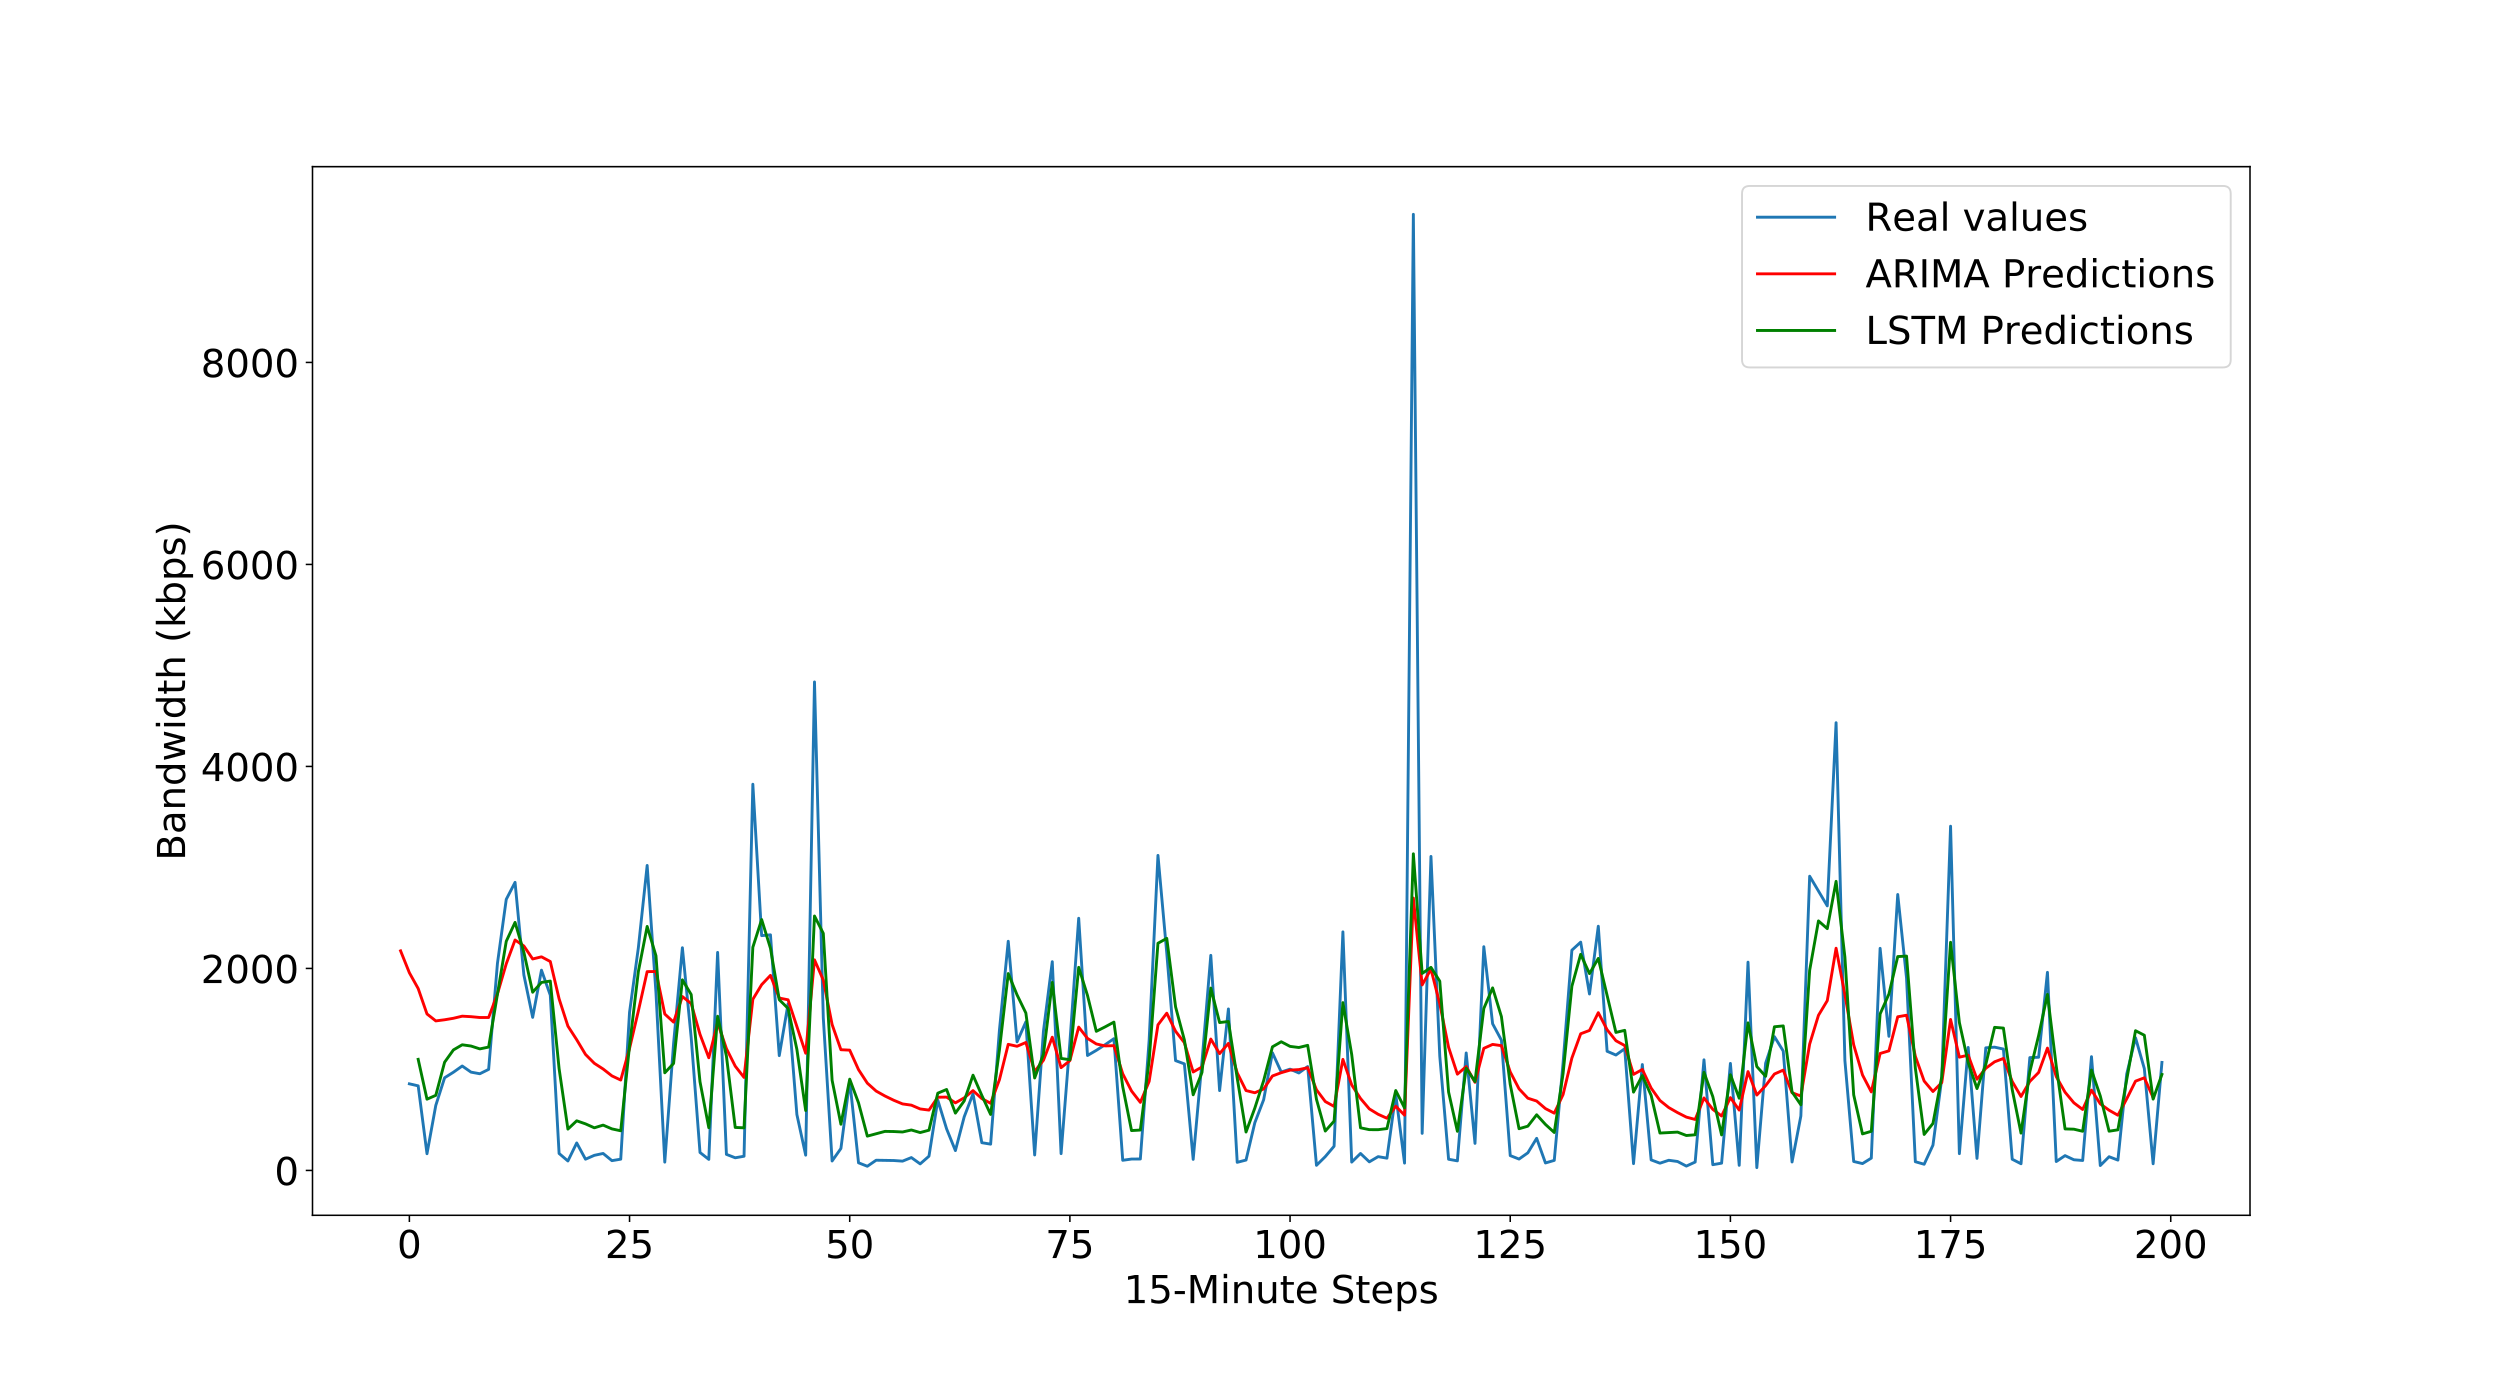 <?xml version="1.0" encoding="utf-8" standalone="no"?>
<!DOCTYPE svg PUBLIC "-//W3C//DTD SVG 1.1//EN"
  "http://www.w3.org/Graphics/SVG/1.1/DTD/svg11.dtd">
<!-- Created with matplotlib (http://matplotlib.org/) -->
<svg height="720pt" version="1.1" viewBox="0 0 1296 720" width="1296pt" xmlns="http://www.w3.org/2000/svg" xmlns:xlink="http://www.w3.org/1999/xlink">
 <defs>
  <style type="text/css">
*{stroke-linecap:butt;stroke-linejoin:round;}
  </style>
 </defs>
 <g id="figure_1">
  <g id="patch_1">
   <path d="M 0 720 
L 1296 720 
L 1296 0 
L 0 0 
z
" style="fill:#ffffff;"/>
  </g>
  <g id="axes_1">
   <g id="patch_2">
    <path d="M 162 630 
L 1166.4 630 
L 1166.4 86.4 
L 162 86.4 
z
" style="fill:#ffffff;"/>
   </g>
   <g id="matplotlib.axis_1">
    <g id="xtick_1">
     <g id="line2d_1">
      <defs>
       <path d="M 0 0 
L 0 3.5 
" id="m91e4d0dc61" style="stroke:#000000;stroke-width:0.8;"/>
      </defs>
      <g>
       <use style="stroke:#000000;stroke-width:0.8;" x="212.22" xlink:href="#m91e4d0dc61" y="630"/>
      </g>
     </g>
     <g id="text_1">
      <!-- 0 -->
      <defs>
       <path d="M 31.781 66.406 
Q 24.172 66.406 20.328 58.906 
Q 16.5 51.422 16.5 36.375 
Q 16.5 21.391 20.328 13.891 
Q 24.172 6.391 31.781 6.391 
Q 39.453 6.391 43.281 13.891 
Q 47.125 21.391 47.125 36.375 
Q 47.125 51.422 43.281 58.906 
Q 39.453 66.406 31.781 66.406 
z
M 31.781 74.219 
Q 44.047 74.219 50.516 64.516 
Q 56.984 54.828 56.984 36.375 
Q 56.984 17.969 50.516 8.266 
Q 44.047 -1.422 31.781 -1.422 
Q 19.531 -1.422 13.062 8.266 
Q 6.594 17.969 6.594 36.375 
Q 6.594 54.828 13.062 64.516 
Q 19.531 74.219 31.781 74.219 
z
" id="DejaVuSans-30"/>
      </defs>
      <g transform="translate(205.857 652.197)scale(0.2 -0.2)">
       <use xlink:href="#DejaVuSans-30"/>
      </g>
     </g>
    </g>
    <g id="xtick_2">
     <g id="line2d_2">
      <g>
       <use style="stroke:#000000;stroke-width:0.8;" x="326.356" xlink:href="#m91e4d0dc61" y="630"/>
      </g>
     </g>
     <g id="text_2">
      <!-- 25 -->
      <defs>
       <path d="M 19.188 8.297 
L 53.609 8.297 
L 53.609 0 
L 7.328 0 
L 7.328 8.297 
Q 12.938 14.109 22.625 23.891 
Q 32.328 33.688 34.812 36.531 
Q 39.547 41.844 41.422 45.531 
Q 43.312 49.219 43.312 52.781 
Q 43.312 58.594 39.234 62.25 
Q 35.156 65.922 28.609 65.922 
Q 23.969 65.922 18.812 64.312 
Q 13.672 62.703 7.812 59.422 
L 7.812 69.391 
Q 13.766 71.781 18.938 73 
Q 24.125 74.219 28.422 74.219 
Q 39.75 74.219 46.484 68.547 
Q 53.219 62.891 53.219 53.422 
Q 53.219 48.922 51.531 44.891 
Q 49.859 40.875 45.406 35.406 
Q 44.188 33.984 37.641 27.219 
Q 31.109 20.453 19.188 8.297 
z
" id="DejaVuSans-32"/>
       <path d="M 10.797 72.906 
L 49.516 72.906 
L 49.516 64.594 
L 19.828 64.594 
L 19.828 46.734 
Q 21.969 47.469 24.109 47.828 
Q 26.266 48.188 28.422 48.188 
Q 40.625 48.188 47.75 41.5 
Q 54.891 34.812 54.891 23.391 
Q 54.891 11.625 47.562 5.094 
Q 40.234 -1.422 26.906 -1.422 
Q 22.312 -1.422 17.547 -0.641 
Q 12.797 0.141 7.719 1.703 
L 7.719 11.625 
Q 12.109 9.234 16.797 8.062 
Q 21.484 6.891 26.703 6.891 
Q 35.156 6.891 40.078 11.328 
Q 45.016 15.766 45.016 23.391 
Q 45.016 31 40.078 35.438 
Q 35.156 39.891 26.703 39.891 
Q 22.75 39.891 18.812 39.016 
Q 14.891 38.141 10.797 36.281 
z
" id="DejaVuSans-35"/>
      </defs>
      <g transform="translate(313.631 652.197)scale(0.2 -0.2)">
       <use xlink:href="#DejaVuSans-32"/>
       <use x="63.623" xlink:href="#DejaVuSans-35"/>
      </g>
     </g>
    </g>
    <g id="xtick_3">
     <g id="line2d_3">
      <g>
       <use style="stroke:#000000;stroke-width:0.8;" x="440.493" xlink:href="#m91e4d0dc61" y="630"/>
      </g>
     </g>
     <g id="text_3">
      <!-- 50 -->
      <g transform="translate(427.768 652.197)scale(0.2 -0.2)">
       <use xlink:href="#DejaVuSans-35"/>
       <use x="63.623" xlink:href="#DejaVuSans-30"/>
      </g>
     </g>
    </g>
    <g id="xtick_4">
     <g id="line2d_4">
      <g>
       <use style="stroke:#000000;stroke-width:0.8;" x="554.629" xlink:href="#m91e4d0dc61" y="630"/>
      </g>
     </g>
     <g id="text_4">
      <!-- 75 -->
      <defs>
       <path d="M 8.203 72.906 
L 55.078 72.906 
L 55.078 68.703 
L 28.609 0 
L 18.312 0 
L 43.219 64.594 
L 8.203 64.594 
z
" id="DejaVuSans-37"/>
      </defs>
      <g transform="translate(541.904 652.197)scale(0.2 -0.2)">
       <use xlink:href="#DejaVuSans-37"/>
       <use x="63.623" xlink:href="#DejaVuSans-35"/>
      </g>
     </g>
    </g>
    <g id="xtick_5">
     <g id="line2d_5">
      <g>
       <use style="stroke:#000000;stroke-width:0.8;" x="668.765" xlink:href="#m91e4d0dc61" y="630"/>
      </g>
     </g>
     <g id="text_5">
      <!-- 100 -->
      <defs>
       <path d="M 12.406 8.297 
L 28.516 8.297 
L 28.516 63.922 
L 10.984 60.406 
L 10.984 69.391 
L 28.422 72.906 
L 38.281 72.906 
L 38.281 8.297 
L 54.391 8.297 
L 54.391 0 
L 12.406 0 
z
" id="DejaVuSans-31"/>
      </defs>
      <g transform="translate(649.678 652.197)scale(0.2 -0.2)">
       <use xlink:href="#DejaVuSans-31"/>
       <use x="63.623" xlink:href="#DejaVuSans-30"/>
       <use x="127.246" xlink:href="#DejaVuSans-30"/>
      </g>
     </g>
    </g>
    <g id="xtick_6">
     <g id="line2d_6">
      <g>
       <use style="stroke:#000000;stroke-width:0.8;" x="782.902" xlink:href="#m91e4d0dc61" y="630"/>
      </g>
     </g>
     <g id="text_6">
      <!-- 125 -->
      <g transform="translate(763.814 652.197)scale(0.2 -0.2)">
       <use xlink:href="#DejaVuSans-31"/>
       <use x="63.623" xlink:href="#DejaVuSans-32"/>
       <use x="127.246" xlink:href="#DejaVuSans-35"/>
      </g>
     </g>
    </g>
    <g id="xtick_7">
     <g id="line2d_7">
      <g>
       <use style="stroke:#000000;stroke-width:0.8;" x="897.038" xlink:href="#m91e4d0dc61" y="630"/>
      </g>
     </g>
     <g id="text_7">
      <!-- 150 -->
      <g transform="translate(877.951 652.197)scale(0.2 -0.2)">
       <use xlink:href="#DejaVuSans-31"/>
       <use x="63.623" xlink:href="#DejaVuSans-35"/>
       <use x="127.246" xlink:href="#DejaVuSans-30"/>
      </g>
     </g>
    </g>
    <g id="xtick_8">
     <g id="line2d_8">
      <g>
       <use style="stroke:#000000;stroke-width:0.8;" x="1011.175" xlink:href="#m91e4d0dc61" y="630"/>
      </g>
     </g>
     <g id="text_8">
      <!-- 175 -->
      <g transform="translate(992.087 652.197)scale(0.2 -0.2)">
       <use xlink:href="#DejaVuSans-31"/>
       <use x="63.623" xlink:href="#DejaVuSans-37"/>
       <use x="127.246" xlink:href="#DejaVuSans-35"/>
      </g>
     </g>
    </g>
    <g id="xtick_9">
     <g id="line2d_9">
      <g>
       <use style="stroke:#000000;stroke-width:0.8;" x="1125.311" xlink:href="#m91e4d0dc61" y="630"/>
      </g>
     </g>
     <g id="text_9">
      <!-- 200 -->
      <g transform="translate(1106.223 652.197)scale(0.2 -0.2)">
       <use xlink:href="#DejaVuSans-32"/>
       <use x="63.623" xlink:href="#DejaVuSans-30"/>
       <use x="127.246" xlink:href="#DejaVuSans-30"/>
      </g>
     </g>
    </g>
    <g id="text_10">
     <!-- 15-Minute Steps -->
     <defs>
      <path d="M 4.891 31.391 
L 31.203 31.391 
L 31.203 23.391 
L 4.891 23.391 
z
" id="DejaVuSans-2d"/>
      <path d="M 9.812 72.906 
L 24.516 72.906 
L 43.109 23.297 
L 61.812 72.906 
L 76.516 72.906 
L 76.516 0 
L 66.891 0 
L 66.891 64.016 
L 48.094 14.016 
L 38.188 14.016 
L 19.391 64.016 
L 19.391 0 
L 9.812 0 
z
" id="DejaVuSans-4d"/>
      <path d="M 9.422 54.688 
L 18.406 54.688 
L 18.406 0 
L 9.422 0 
z
M 9.422 75.984 
L 18.406 75.984 
L 18.406 64.594 
L 9.422 64.594 
z
" id="DejaVuSans-69"/>
      <path d="M 54.891 33.016 
L 54.891 0 
L 45.906 0 
L 45.906 32.719 
Q 45.906 40.484 42.875 44.328 
Q 39.844 48.188 33.797 48.188 
Q 26.516 48.188 22.312 43.547 
Q 18.109 38.922 18.109 30.906 
L 18.109 0 
L 9.078 0 
L 9.078 54.688 
L 18.109 54.688 
L 18.109 46.188 
Q 21.344 51.125 25.703 53.562 
Q 30.078 56 35.797 56 
Q 45.219 56 50.047 50.172 
Q 54.891 44.344 54.891 33.016 
z
" id="DejaVuSans-6e"/>
      <path d="M 8.5 21.578 
L 8.5 54.688 
L 17.484 54.688 
L 17.484 21.922 
Q 17.484 14.156 20.5 10.266 
Q 23.531 6.391 29.594 6.391 
Q 36.859 6.391 41.078 11.031 
Q 45.312 15.672 45.312 23.688 
L 45.312 54.688 
L 54.297 54.688 
L 54.297 0 
L 45.312 0 
L 45.312 8.406 
Q 42.047 3.422 37.719 1 
Q 33.406 -1.422 27.688 -1.422 
Q 18.266 -1.422 13.375 4.438 
Q 8.5 10.297 8.5 21.578 
z
M 31.109 56 
z
" id="DejaVuSans-75"/>
      <path d="M 18.312 70.219 
L 18.312 54.688 
L 36.812 54.688 
L 36.812 47.703 
L 18.312 47.703 
L 18.312 18.016 
Q 18.312 11.328 20.141 9.422 
Q 21.969 7.516 27.594 7.516 
L 36.812 7.516 
L 36.812 0 
L 27.594 0 
Q 17.188 0 13.234 3.875 
Q 9.281 7.766 9.281 18.016 
L 9.281 47.703 
L 2.688 47.703 
L 2.688 54.688 
L 9.281 54.688 
L 9.281 70.219 
z
" id="DejaVuSans-74"/>
      <path d="M 56.203 29.594 
L 56.203 25.203 
L 14.891 25.203 
Q 15.484 15.922 20.484 11.062 
Q 25.484 6.203 34.422 6.203 
Q 39.594 6.203 44.453 7.469 
Q 49.312 8.734 54.109 11.281 
L 54.109 2.781 
Q 49.266 0.734 44.188 -0.344 
Q 39.109 -1.422 33.891 -1.422 
Q 20.797 -1.422 13.156 6.188 
Q 5.516 13.812 5.516 26.812 
Q 5.516 40.234 12.766 48.109 
Q 20.016 56 32.328 56 
Q 43.359 56 49.781 48.891 
Q 56.203 41.797 56.203 29.594 
z
M 47.219 32.234 
Q 47.125 39.594 43.094 43.984 
Q 39.062 48.391 32.422 48.391 
Q 24.906 48.391 20.391 44.141 
Q 15.875 39.891 15.188 32.172 
z
" id="DejaVuSans-65"/>
      <path id="DejaVuSans-20"/>
      <path d="M 53.516 70.516 
L 53.516 60.891 
Q 47.906 63.578 42.922 64.891 
Q 37.938 66.219 33.297 66.219 
Q 25.25 66.219 20.875 63.094 
Q 16.5 59.969 16.5 54.203 
Q 16.5 49.359 19.406 46.891 
Q 22.312 44.438 30.422 42.922 
L 36.375 41.703 
Q 47.406 39.594 52.656 34.297 
Q 57.906 29 57.906 20.125 
Q 57.906 9.516 50.797 4.047 
Q 43.703 -1.422 29.984 -1.422 
Q 24.812 -1.422 18.969 -0.25 
Q 13.141 0.922 6.891 3.219 
L 6.891 13.375 
Q 12.891 10.016 18.656 8.297 
Q 24.422 6.594 29.984 6.594 
Q 38.422 6.594 43.016 9.906 
Q 47.609 13.234 47.609 19.391 
Q 47.609 24.75 44.312 27.781 
Q 41.016 30.812 33.5 32.328 
L 27.484 33.5 
Q 16.453 35.688 11.516 40.375 
Q 6.594 45.062 6.594 53.422 
Q 6.594 63.094 13.406 68.656 
Q 20.219 74.219 32.172 74.219 
Q 37.312 74.219 42.625 73.281 
Q 47.953 72.359 53.516 70.516 
z
" id="DejaVuSans-53"/>
      <path d="M 18.109 8.203 
L 18.109 -20.797 
L 9.078 -20.797 
L 9.078 54.688 
L 18.109 54.688 
L 18.109 46.391 
Q 20.953 51.266 25.266 53.625 
Q 29.594 56 35.594 56 
Q 45.562 56 51.781 48.094 
Q 58.016 40.188 58.016 27.297 
Q 58.016 14.406 51.781 6.484 
Q 45.562 -1.422 35.594 -1.422 
Q 29.594 -1.422 25.266 0.953 
Q 20.953 3.328 18.109 8.203 
z
M 48.688 27.297 
Q 48.688 37.203 44.609 42.844 
Q 40.531 48.484 33.406 48.484 
Q 26.266 48.484 22.188 42.844 
Q 18.109 37.203 18.109 27.297 
Q 18.109 17.391 22.188 11.75 
Q 26.266 6.109 33.406 6.109 
Q 40.531 6.109 44.609 11.75 
Q 48.688 17.391 48.688 27.297 
z
" id="DejaVuSans-70"/>
      <path d="M 44.281 53.078 
L 44.281 44.578 
Q 40.484 46.531 36.375 47.5 
Q 32.281 48.484 27.875 48.484 
Q 21.188 48.484 17.844 46.438 
Q 14.5 44.391 14.5 40.281 
Q 14.5 37.156 16.891 35.375 
Q 19.281 33.594 26.516 31.984 
L 29.594 31.297 
Q 39.156 29.25 43.188 25.516 
Q 47.219 21.781 47.219 15.094 
Q 47.219 7.469 41.188 3.016 
Q 35.156 -1.422 24.609 -1.422 
Q 20.219 -1.422 15.453 -0.562 
Q 10.688 0.297 5.422 2 
L 5.422 11.281 
Q 10.406 8.688 15.234 7.391 
Q 20.062 6.109 24.812 6.109 
Q 31.156 6.109 34.562 8.281 
Q 37.984 10.453 37.984 14.406 
Q 37.984 18.062 35.516 20.016 
Q 33.062 21.969 24.703 23.781 
L 21.578 24.516 
Q 13.234 26.266 9.516 29.906 
Q 5.812 33.547 5.812 39.891 
Q 5.812 47.609 11.281 51.797 
Q 16.75 56 26.812 56 
Q 31.781 56 36.172 55.266 
Q 40.578 54.547 44.281 53.078 
z
" id="DejaVuSans-73"/>
     </defs>
     <g transform="translate(582.555 675.553)scale(0.2 -0.2)">
      <use xlink:href="#DejaVuSans-31"/>
      <use x="63.623" xlink:href="#DejaVuSans-35"/>
      <use x="127.246" xlink:href="#DejaVuSans-2d"/>
      <use x="163.33" xlink:href="#DejaVuSans-4d"/>
      <use x="249.609" xlink:href="#DejaVuSans-69"/>
      <use x="277.393" xlink:href="#DejaVuSans-6e"/>
      <use x="340.771" xlink:href="#DejaVuSans-75"/>
      <use x="404.15" xlink:href="#DejaVuSans-74"/>
      <use x="443.359" xlink:href="#DejaVuSans-65"/>
      <use x="504.883" xlink:href="#DejaVuSans-20"/>
      <use x="536.67" xlink:href="#DejaVuSans-53"/>
      <use x="600.146" xlink:href="#DejaVuSans-74"/>
      <use x="639.355" xlink:href="#DejaVuSans-65"/>
      <use x="700.879" xlink:href="#DejaVuSans-70"/>
      <use x="764.355" xlink:href="#DejaVuSans-73"/>
     </g>
    </g>
   </g>
   <g id="matplotlib.axis_2">
    <g id="ytick_1">
     <g id="line2d_10">
      <defs>
       <path d="M 0 0 
L -3.5 0 
" id="m5207b01891" style="stroke:#000000;stroke-width:0.8;"/>
      </defs>
      <g>
       <use style="stroke:#000000;stroke-width:0.8;" x="162" xlink:href="#m5207b01891" y="606.749"/>
      </g>
     </g>
     <g id="text_11">
      <!-- 0 -->
      <g transform="translate(142.275 614.347)scale(0.2 -0.2)">
       <use xlink:href="#DejaVuSans-30"/>
      </g>
     </g>
    </g>
    <g id="ytick_2">
     <g id="line2d_11">
      <g>
       <use style="stroke:#000000;stroke-width:0.8;" x="162" xlink:href="#m5207b01891" y="502.036"/>
      </g>
     </g>
     <g id="text_12">
      <!-- 2000 -->
      <g transform="translate(104.1 509.634)scale(0.2 -0.2)">
       <use xlink:href="#DejaVuSans-32"/>
       <use x="63.623" xlink:href="#DejaVuSans-30"/>
       <use x="127.246" xlink:href="#DejaVuSans-30"/>
       <use x="190.869" xlink:href="#DejaVuSans-30"/>
      </g>
     </g>
    </g>
    <g id="ytick_3">
     <g id="line2d_12">
      <g>
       <use style="stroke:#000000;stroke-width:0.8;" x="162" xlink:href="#m5207b01891" y="397.323"/>
      </g>
     </g>
     <g id="text_13">
      <!-- 4000 -->
      <defs>
       <path d="M 37.797 64.312 
L 12.891 25.391 
L 37.797 25.391 
z
M 35.203 72.906 
L 47.609 72.906 
L 47.609 25.391 
L 58.016 25.391 
L 58.016 17.188 
L 47.609 17.188 
L 47.609 0 
L 37.797 0 
L 37.797 17.188 
L 4.891 17.188 
L 4.891 26.703 
z
" id="DejaVuSans-34"/>
      </defs>
      <g transform="translate(104.1 404.921)scale(0.2 -0.2)">
       <use xlink:href="#DejaVuSans-34"/>
       <use x="63.623" xlink:href="#DejaVuSans-30"/>
       <use x="127.246" xlink:href="#DejaVuSans-30"/>
       <use x="190.869" xlink:href="#DejaVuSans-30"/>
      </g>
     </g>
    </g>
    <g id="ytick_4">
     <g id="line2d_13">
      <g>
       <use style="stroke:#000000;stroke-width:0.8;" x="162" xlink:href="#m5207b01891" y="292.61"/>
      </g>
     </g>
     <g id="text_14">
      <!-- 6000 -->
      <defs>
       <path d="M 33.016 40.375 
Q 26.375 40.375 22.484 35.828 
Q 18.609 31.297 18.609 23.391 
Q 18.609 15.531 22.484 10.953 
Q 26.375 6.391 33.016 6.391 
Q 39.656 6.391 43.531 10.953 
Q 47.406 15.531 47.406 23.391 
Q 47.406 31.297 43.531 35.828 
Q 39.656 40.375 33.016 40.375 
z
M 52.594 71.297 
L 52.594 62.312 
Q 48.875 64.062 45.094 64.984 
Q 41.312 65.922 37.594 65.922 
Q 27.828 65.922 22.672 59.328 
Q 17.531 52.734 16.797 39.406 
Q 19.672 43.656 24.016 45.922 
Q 28.375 48.188 33.594 48.188 
Q 44.578 48.188 50.953 41.516 
Q 57.328 34.859 57.328 23.391 
Q 57.328 12.156 50.688 5.359 
Q 44.047 -1.422 33.016 -1.422 
Q 20.359 -1.422 13.672 8.266 
Q 6.984 17.969 6.984 36.375 
Q 6.984 53.656 15.188 63.938 
Q 23.391 74.219 37.203 74.219 
Q 40.922 74.219 44.703 73.484 
Q 48.484 72.75 52.594 71.297 
z
" id="DejaVuSans-36"/>
      </defs>
      <g transform="translate(104.1 300.208)scale(0.2 -0.2)">
       <use xlink:href="#DejaVuSans-36"/>
       <use x="63.623" xlink:href="#DejaVuSans-30"/>
       <use x="127.246" xlink:href="#DejaVuSans-30"/>
       <use x="190.869" xlink:href="#DejaVuSans-30"/>
      </g>
     </g>
    </g>
    <g id="ytick_5">
     <g id="line2d_14">
      <g>
       <use style="stroke:#000000;stroke-width:0.8;" x="162" xlink:href="#m5207b01891" y="187.897"/>
      </g>
     </g>
     <g id="text_15">
      <!-- 8000 -->
      <defs>
       <path d="M 31.781 34.625 
Q 24.75 34.625 20.719 30.859 
Q 16.703 27.094 16.703 20.516 
Q 16.703 13.922 20.719 10.156 
Q 24.75 6.391 31.781 6.391 
Q 38.812 6.391 42.859 10.172 
Q 46.922 13.969 46.922 20.516 
Q 46.922 27.094 42.891 30.859 
Q 38.875 34.625 31.781 34.625 
z
M 21.922 38.812 
Q 15.578 40.375 12.031 44.719 
Q 8.5 49.078 8.5 55.328 
Q 8.5 64.062 14.719 69.141 
Q 20.953 74.219 31.781 74.219 
Q 42.672 74.219 48.875 69.141 
Q 55.078 64.062 55.078 55.328 
Q 55.078 49.078 51.531 44.719 
Q 48 40.375 41.703 38.812 
Q 48.828 37.156 52.797 32.312 
Q 56.781 27.484 56.781 20.516 
Q 56.781 9.906 50.312 4.234 
Q 43.844 -1.422 31.781 -1.422 
Q 19.734 -1.422 13.25 4.234 
Q 6.781 9.906 6.781 20.516 
Q 6.781 27.484 10.781 32.312 
Q 14.797 37.156 21.922 38.812 
z
M 18.312 54.391 
Q 18.312 48.734 21.844 45.562 
Q 25.391 42.391 31.781 42.391 
Q 38.141 42.391 41.719 45.562 
Q 45.312 48.734 45.312 54.391 
Q 45.312 60.062 41.719 63.234 
Q 38.141 66.406 31.781 66.406 
Q 25.391 66.406 21.844 63.234 
Q 18.312 60.062 18.312 54.391 
z
" id="DejaVuSans-38"/>
      </defs>
      <g transform="translate(104.1 195.495)scale(0.2 -0.2)">
       <use xlink:href="#DejaVuSans-38"/>
       <use x="63.623" xlink:href="#DejaVuSans-30"/>
       <use x="127.246" xlink:href="#DejaVuSans-30"/>
       <use x="190.869" xlink:href="#DejaVuSans-30"/>
      </g>
     </g>
    </g>
    <g id="text_16">
     <!-- Bandwidth (kbps) -->
     <defs>
      <path d="M 19.672 34.812 
L 19.672 8.109 
L 35.5 8.109 
Q 43.453 8.109 47.281 11.406 
Q 51.125 14.703 51.125 21.484 
Q 51.125 28.328 47.281 31.562 
Q 43.453 34.812 35.5 34.812 
z
M 19.672 64.797 
L 19.672 42.828 
L 34.281 42.828 
Q 41.5 42.828 45.031 45.531 
Q 48.578 48.25 48.578 53.812 
Q 48.578 59.328 45.031 62.062 
Q 41.5 64.797 34.281 64.797 
z
M 9.812 72.906 
L 35.016 72.906 
Q 46.297 72.906 52.391 68.219 
Q 58.5 63.531 58.5 54.891 
Q 58.5 48.188 55.375 44.234 
Q 52.25 40.281 46.188 39.312 
Q 53.469 37.75 57.5 32.781 
Q 61.531 27.828 61.531 20.406 
Q 61.531 10.641 54.891 5.312 
Q 48.25 0 35.984 0 
L 9.812 0 
z
" id="DejaVuSans-42"/>
      <path d="M 34.281 27.484 
Q 23.391 27.484 19.188 25 
Q 14.984 22.516 14.984 16.5 
Q 14.984 11.719 18.141 8.906 
Q 21.297 6.109 26.703 6.109 
Q 34.188 6.109 38.703 11.406 
Q 43.219 16.703 43.219 25.484 
L 43.219 27.484 
z
M 52.203 31.203 
L 52.203 0 
L 43.219 0 
L 43.219 8.297 
Q 40.141 3.328 35.547 0.953 
Q 30.953 -1.422 24.312 -1.422 
Q 15.922 -1.422 10.953 3.297 
Q 6 8.016 6 15.922 
Q 6 25.141 12.172 29.828 
Q 18.359 34.516 30.609 34.516 
L 43.219 34.516 
L 43.219 35.406 
Q 43.219 41.609 39.141 45 
Q 35.062 48.391 27.688 48.391 
Q 23 48.391 18.547 47.266 
Q 14.109 46.141 10.016 43.891 
L 10.016 52.203 
Q 14.938 54.109 19.578 55.047 
Q 24.219 56 28.609 56 
Q 40.484 56 46.344 49.844 
Q 52.203 43.703 52.203 31.203 
z
" id="DejaVuSans-61"/>
      <path d="M 45.406 46.391 
L 45.406 75.984 
L 54.391 75.984 
L 54.391 0 
L 45.406 0 
L 45.406 8.203 
Q 42.578 3.328 38.25 0.953 
Q 33.938 -1.422 27.875 -1.422 
Q 17.969 -1.422 11.734 6.484 
Q 5.516 14.406 5.516 27.297 
Q 5.516 40.188 11.734 48.094 
Q 17.969 56 27.875 56 
Q 33.938 56 38.25 53.625 
Q 42.578 51.266 45.406 46.391 
z
M 14.797 27.297 
Q 14.797 17.391 18.875 11.75 
Q 22.953 6.109 30.078 6.109 
Q 37.203 6.109 41.297 11.75 
Q 45.406 17.391 45.406 27.297 
Q 45.406 37.203 41.297 42.844 
Q 37.203 48.484 30.078 48.484 
Q 22.953 48.484 18.875 42.844 
Q 14.797 37.203 14.797 27.297 
z
" id="DejaVuSans-64"/>
      <path d="M 4.203 54.688 
L 13.188 54.688 
L 24.422 12.016 
L 35.594 54.688 
L 46.188 54.688 
L 57.422 12.016 
L 68.609 54.688 
L 77.594 54.688 
L 63.281 0 
L 52.688 0 
L 40.922 44.828 
L 29.109 0 
L 18.5 0 
z
" id="DejaVuSans-77"/>
      <path d="M 54.891 33.016 
L 54.891 0 
L 45.906 0 
L 45.906 32.719 
Q 45.906 40.484 42.875 44.328 
Q 39.844 48.188 33.797 48.188 
Q 26.516 48.188 22.312 43.547 
Q 18.109 38.922 18.109 30.906 
L 18.109 0 
L 9.078 0 
L 9.078 75.984 
L 18.109 75.984 
L 18.109 46.188 
Q 21.344 51.125 25.703 53.562 
Q 30.078 56 35.797 56 
Q 45.219 56 50.047 50.172 
Q 54.891 44.344 54.891 33.016 
z
" id="DejaVuSans-68"/>
      <path d="M 31 75.875 
Q 24.469 64.656 21.281 53.656 
Q 18.109 42.672 18.109 31.391 
Q 18.109 20.125 21.312 9.062 
Q 24.516 -2 31 -13.188 
L 23.188 -13.188 
Q 15.875 -1.703 12.234 9.375 
Q 8.594 20.453 8.594 31.391 
Q 8.594 42.281 12.203 53.312 
Q 15.828 64.359 23.188 75.875 
z
" id="DejaVuSans-28"/>
      <path d="M 9.078 75.984 
L 18.109 75.984 
L 18.109 31.109 
L 44.922 54.688 
L 56.391 54.688 
L 27.391 29.109 
L 57.625 0 
L 45.906 0 
L 18.109 26.703 
L 18.109 0 
L 9.078 0 
z
" id="DejaVuSans-6b"/>
      <path d="M 48.688 27.297 
Q 48.688 37.203 44.609 42.844 
Q 40.531 48.484 33.406 48.484 
Q 26.266 48.484 22.188 42.844 
Q 18.109 37.203 18.109 27.297 
Q 18.109 17.391 22.188 11.75 
Q 26.266 6.109 33.406 6.109 
Q 40.531 6.109 44.609 11.75 
Q 48.688 17.391 48.688 27.297 
z
M 18.109 46.391 
Q 20.953 51.266 25.266 53.625 
Q 29.594 56 35.594 56 
Q 45.562 56 51.781 48.094 
Q 58.016 40.188 58.016 27.297 
Q 58.016 14.406 51.781 6.484 
Q 45.562 -1.422 35.594 -1.422 
Q 29.594 -1.422 25.266 0.953 
Q 20.953 3.328 18.109 8.203 
L 18.109 0 
L 9.078 0 
L 9.078 75.984 
L 18.109 75.984 
z
" id="DejaVuSans-62"/>
      <path d="M 8.016 75.875 
L 15.828 75.875 
Q 23.141 64.359 26.781 53.312 
Q 30.422 42.281 30.422 31.391 
Q 30.422 20.453 26.781 9.375 
Q 23.141 -1.703 15.828 -13.188 
L 8.016 -13.188 
Q 14.5 -2 17.703 9.062 
Q 20.906 20.125 20.906 31.391 
Q 20.906 42.672 17.703 53.656 
Q 14.5 64.656 8.016 75.875 
z
" id="DejaVuSans-29"/>
     </defs>
     <g transform="translate(95.941 446.116)rotate(-90)scale(0.2 -0.2)">
      <use xlink:href="#DejaVuSans-42"/>
      <use x="68.604" xlink:href="#DejaVuSans-61"/>
      <use x="129.883" xlink:href="#DejaVuSans-6e"/>
      <use x="193.262" xlink:href="#DejaVuSans-64"/>
      <use x="256.738" xlink:href="#DejaVuSans-77"/>
      <use x="338.525" xlink:href="#DejaVuSans-69"/>
      <use x="366.309" xlink:href="#DejaVuSans-64"/>
      <use x="429.785" xlink:href="#DejaVuSans-74"/>
      <use x="468.994" xlink:href="#DejaVuSans-68"/>
      <use x="532.373" xlink:href="#DejaVuSans-20"/>
      <use x="564.16" xlink:href="#DejaVuSans-28"/>
      <use x="603.174" xlink:href="#DejaVuSans-6b"/>
      <use x="661.084" xlink:href="#DejaVuSans-62"/>
      <use x="724.561" xlink:href="#DejaVuSans-70"/>
      <use x="788.037" xlink:href="#DejaVuSans-73"/>
      <use x="840.137" xlink:href="#DejaVuSans-29"/>
     </g>
    </g>
   </g>
   <g id="line2d_15">
    <path clip-path="url(#p1e0f2019ec)" d="M 212.22 561.856 
L 216.785 562.908 
L 221.351 598.09 
L 225.916 573.029 
L 230.482 558.722 
L 235.047 555.842 
L 239.613 552.614 
L 244.178 555.798 
L 248.744 556.632 
L 253.309 554.365 
L 257.875 499.417 
L 262.44 466.231 
L 267.005 457.41 
L 271.571 505.395 
L 276.136 527.4 
L 280.702 502.942 
L 285.267 515.911 
L 289.833 597.955 
L 294.398 601.851 
L 298.964 592.51 
L 303.529 600.927 
L 308.095 598.925 
L 312.66 597.952 
L 317.225 601.684 
L 321.791 600.912 
L 326.356 524.768 
L 330.922 491.317 
L 335.487 448.652 
L 340.053 514.611 
L 344.618 602.446 
L 349.184 540.984 
L 353.749 491.308 
L 358.315 537.912 
L 362.88 597.439 
L 367.445 601.029 
L 372.011 493.721 
L 376.576 598.417 
L 381.142 600.197 
L 385.707 599.392 
L 390.273 406.557 
L 394.838 485.025 
L 399.404 484.621 
L 403.969 547.228 
L 408.535 520.389 
L 413.1 577.766 
L 417.665 598.828 
L 422.231 353.521 
L 426.796 527.667 
L 431.362 601.859 
L 435.927 595.368 
L 440.493 560.275 
L 445.058 602.793 
L 449.624 604.59 
L 454.189 601.459 
L 463.32 601.615 
L 467.885 601.933 
L 472.451 600.087 
L 477.016 603.358 
L 481.582 599.365 
L 486.147 570.3 
L 490.713 585.196 
L 495.278 596.469 
L 499.844 578.954 
L 504.409 567.055 
L 508.975 592.374 
L 513.54 593.125 
L 518.105 534.047 
L 522.671 487.957 
L 527.236 540.094 
L 531.802 529.734 
L 536.367 598.733 
L 540.933 534.472 
L 545.498 498.55 
L 550.064 598.043 
L 554.629 540.319 
L 559.195 476.03 
L 563.76 547.167 
L 568.325 544.507 
L 572.891 541.577 
L 577.456 538.448 
L 582.022 601.491 
L 586.587 600.85 
L 591.153 600.818 
L 595.718 539.192 
L 600.284 443.441 
L 604.849 494.002 
L 609.415 549.827 
L 613.98 551.507 
L 618.545 601.014 
L 623.111 550.372 
L 627.676 495.256 
L 632.242 565.368 
L 636.807 523.038 
L 641.373 602.546 
L 645.938 601.373 
L 650.504 582.002 
L 655.069 570.11 
L 659.635 545.774 
L 664.2 555.742 
L 668.765 554.242 
L 673.331 556.229 
L 677.896 552.907 
L 682.462 604.105 
L 687.027 599.589 
L 691.593 594.202 
L 696.158 483.078 
L 700.724 602.436 
L 705.289 597.963 
L 709.855 602.298 
L 714.42 599.601 
L 718.985 600.39 
L 723.551 567.278 
L 728.116 602.951 
L 732.682 111.109 
L 737.247 587.532 
L 741.813 443.978 
L 746.378 547.487 
L 750.944 600.953 
L 755.509 601.787 
L 760.075 545.856 
L 764.64 592.732 
L 769.205 490.782 
L 773.771 530.718 
L 778.336 539.221 
L 782.902 599.059 
L 787.467 600.853 
L 792.033 597.627 
L 796.598 590.11 
L 801.164 602.876 
L 805.729 601.545 
L 810.295 551.105 
L 814.86 492.584 
L 819.425 488.407 
L 823.991 515.282 
L 828.556 480.163 
L 833.122 544.976 
L 837.687 546.925 
L 842.253 543.659 
L 846.818 603.225 
L 851.384 551.858 
L 855.949 601.295 
L 860.515 603 
L 865.08 601.485 
L 869.645 602.116 
L 874.211 604.5 
L 878.776 602.407 
L 883.342 549.408 
L 887.907 603.771 
L 892.473 602.983 
L 897.038 551.274 
L 901.604 604.108 
L 906.169 498.791 
L 910.735 605.291 
L 915.3 551.166 
L 919.865 537.415 
L 924.431 544.858 
L 928.996 602.378 
L 933.562 578.555 
L 938.127 454.232 
L 947.258 469.604 
L 951.824 374.657 
L 956.389 549.755 
L 960.955 602.109 
L 965.52 603.199 
L 970.085 600.369 
L 974.651 491.619 
L 979.216 537.217 
L 983.782 463.711 
L 988.347 507.038 
L 992.913 602.238 
L 997.478 603.543 
L 1002.044 593.642 
L 1006.609 559.081 
L 1011.175 428.308 
L 1015.74 598.058 
L 1020.305 543.002 
L 1024.871 600.512 
L 1029.436 543.199 
L 1034.002 542.847 
L 1038.567 543.829 
L 1043.133 600.949 
L 1047.698 603.288 
L 1052.264 548.259 
L 1056.829 548.078 
L 1061.395 504.066 
L 1065.96 602.135 
L 1070.525 599.079 
L 1075.091 601.222 
L 1079.656 601.591 
L 1084.222 547.774 
L 1088.787 604.214 
L 1093.353 599.646 
L 1097.918 601.4 
L 1102.484 556.8 
L 1107.049 537.965 
L 1111.615 553.948 
L 1116.18 603.291 
L 1120.745 550.76 
L 1120.745 550.76 
" style="fill:none;stroke:#1f77b4;stroke-linecap:square;stroke-width:1.5;"/>
   </g>
   <g id="line2d_16">
    <path clip-path="url(#p1e0f2019ec)" d="M 207.655 492.914 
L 212.22 504.28 
L 216.785 512.467 
L 221.351 525.637 
L 225.916 529.238 
L 230.482 528.649 
L 235.047 527.876 
L 239.613 526.787 
L 244.178 527.042 
L 248.744 527.478 
L 253.309 527.464 
L 257.875 515.222 
L 262.44 499.63 
L 267.005 487.292 
L 271.571 490.397 
L 276.136 497.129 
L 280.702 496.02 
L 285.267 498.45 
L 289.833 517.78 
L 294.398 531.928 
L 298.964 539 
L 303.529 546.621 
L 308.095 551.215 
L 312.66 554.172 
L 317.225 557.743 
L 321.791 559.897 
L 326.356 543.485 
L 330.922 524.089 
L 335.487 503.693 
L 340.053 503.623 
L 344.618 525.669 
L 349.184 529.87 
L 353.749 516.608 
L 358.315 520.265 
L 362.88 536.206 
L 367.445 548.351 
L 372.011 530.22 
L 376.576 543.6 
L 381.142 552.691 
L 385.707 558.532 
L 390.273 518.039 
L 394.838 510.449 
L 399.404 505.639 
L 403.969 517.395 
L 408.535 518.298 
L 417.665 545.986 
L 422.231 497.579 
L 426.796 508.042 
L 431.362 531.103 
L 435.927 544.172 
L 440.493 544.397 
L 445.058 554.502 
L 449.624 561.508 
L 454.189 565.606 
L 458.755 568.162 
L 463.32 570.377 
L 467.885 572.273 
L 472.451 572.914 
L 477.016 574.88 
L 481.582 575.47 
L 486.147 568.806 
L 490.713 568.737 
L 495.278 571.719 
L 499.844 569.132 
L 504.409 565.371 
L 508.975 569.511 
L 513.54 571.956 
L 518.105 559.727 
L 522.671 541.382 
L 527.236 542.39 
L 531.802 540.431 
L 536.367 555.401 
L 540.933 549.632 
L 545.498 537.682 
L 550.064 553.47 
L 554.629 549.823 
L 559.195 532.456 
L 563.76 538.306 
L 568.325 541.184 
L 572.891 542.204 
L 577.456 542.065 
L 582.022 556.645 
L 586.587 565.58 
L 591.153 571.465 
L 595.718 560.585 
L 600.284 531.279 
L 604.849 525.24 
L 609.415 534.602 
L 613.98 540.52 
L 618.545 555.72 
L 623.111 553.118 
L 627.676 538.647 
L 632.242 546.191 
L 636.807 540.886 
L 641.373 556.163 
L 645.938 565.336 
L 650.504 566.484 
L 655.069 564.528 
L 659.635 557.782 
L 664.2 556.083 
L 668.765 554.749 
L 673.331 554.484 
L 677.896 553.506 
L 682.462 564.957 
L 687.027 571.039 
L 691.593 573.551 
L 696.158 549.183 
L 700.724 562.422 
L 705.289 569.45 
L 709.855 574.848 
L 714.42 577.639 
L 718.985 579.698 
L 723.551 573.465 
L 728.116 578.098 
L 732.682 465.558 
L 737.247 510.57 
L 741.813 502.414 
L 746.378 520.39 
L 750.944 542.923 
L 755.509 556.842 
L 760.075 552.924 
L 764.64 561.057 
L 769.205 543.461 
L 773.771 541.427 
L 778.336 542.07 
L 782.902 555.68 
L 787.467 564.444 
L 792.033 569.304 
L 796.598 570.777 
L 801.164 574.697 
L 805.729 577.058 
L 810.295 567.42 
L 814.86 548.503 
L 819.425 535.908 
L 823.991 534.181 
L 828.556 524.973 
L 833.122 533.809 
L 837.687 539.508 
L 842.253 542.005 
L 846.818 556.962 
L 851.384 554.429 
L 855.949 564.067 
L 860.515 570.492 
L 865.08 574.161 
L 869.645 576.778 
L 874.211 579.107 
L 878.776 580.329 
L 883.342 569.174 
L 887.907 575.078 
L 892.473 578.533 
L 897.038 569.015 
L 901.604 575.465 
L 906.169 555.514 
L 910.735 567.678 
L 915.3 562.799 
L 919.865 556.766 
L 924.431 554.749 
L 928.996 566.463 
L 933.562 568.189 
L 938.127 541.255 
L 942.693 526.327 
L 947.258 518.737 
L 951.824 491.566 
L 956.389 515.588 
L 960.955 541.657 
L 965.52 557.272 
L 970.085 566.038 
L 974.651 546.127 
L 979.216 544.759 
L 983.782 527.102 
L 988.347 526.298 
L 992.913 547.582 
L 997.478 560.411 
L 1002.044 565.844 
L 1006.609 561.22 
L 1011.175 528.49 
L 1015.74 548.031 
L 1020.305 547.001 
L 1024.871 559.468 
L 1029.436 553.796 
L 1034.002 550.446 
L 1038.567 548.704 
L 1043.133 560.652 
L 1047.698 568.429 
L 1052.264 560.602 
L 1056.829 555.972 
L 1061.395 543.333 
L 1065.96 558.108 
L 1070.525 566.202 
L 1075.091 571.691 
L 1079.656 575.156 
L 1084.222 565.132 
L 1088.787 572.235 
L 1093.353 575.542 
L 1097.918 578.133 
L 1102.484 569.654 
L 1107.049 560.471 
L 1111.615 558.741 
L 1116.18 568.979 
L 1116.18 568.979 
" style="fill:none;stroke:#ff0000;stroke-linecap:square;stroke-width:1.5;"/>
   </g>
   <g id="line2d_17">
    <path clip-path="url(#p1e0f2019ec)" d="M 216.785 549.159 
L 221.351 569.819 
L 225.916 567.825 
L 230.482 550.653 
L 235.047 544.278 
L 239.613 541.616 
L 244.178 542.266 
L 248.744 543.745 
L 253.309 542.804 
L 262.44 487.98 
L 267.005 478.171 
L 271.571 493.636 
L 276.136 514.371 
L 280.702 509.289 
L 285.267 508.584 
L 289.833 553.948 
L 294.398 585.322 
L 298.964 581.025 
L 303.529 582.613 
L 308.095 584.657 
L 312.66 583.259 
L 317.225 585.216 
L 321.791 586.205 
L 326.356 542.14 
L 330.922 503.679 
L 335.487 480.262 
L 340.053 495.484 
L 344.618 556.142 
L 349.184 551.291 
L 353.749 507.94 
L 358.315 515.572 
L 362.88 560.775 
L 367.445 584.603 
L 372.011 526.82 
L 376.576 547.479 
L 381.142 584.464 
L 385.707 584.661 
L 390.273 491.05 
L 394.838 476.701 
L 399.404 491.571 
L 403.969 518.255 
L 408.535 522.766 
L 413.1 543.988 
L 417.665 575.701 
L 422.231 474.862 
L 426.796 483.865 
L 431.362 559.988 
L 435.927 582.802 
L 440.493 559.444 
L 445.058 571.725 
L 449.624 588.976 
L 458.755 586.508 
L 463.32 586.589 
L 467.885 586.822 
L 472.451 585.785 
L 477.016 587.116 
L 481.582 585.897 
L 486.147 566.704 
L 490.713 564.78 
L 495.278 577.046 
L 499.844 570.72 
L 504.409 557.379 
L 508.975 567.874 
L 513.54 577.729 
L 518.105 544.293 
L 522.671 504.691 
L 527.236 515.733 
L 531.802 525.141 
L 536.367 558.829 
L 540.933 546.472 
L 545.498 509.283 
L 550.064 548.693 
L 554.629 549.359 
L 559.195 501.467 
L 563.76 516.052 
L 568.325 534.64 
L 572.891 532.329 
L 577.456 529.867 
L 582.022 563.35 
L 586.587 586.09 
L 591.153 585.815 
L 595.718 549.737 
L 600.284 488.983 
L 604.849 486.454 
L 609.415 521.965 
L 613.98 539.104 
L 618.545 567.546 
L 623.111 555.938 
L 627.676 512.222 
L 632.242 530.086 
L 636.807 529.554 
L 641.373 558.888 
L 645.938 586.839 
L 650.504 574.42 
L 655.069 560.21 
L 659.635 542.677 
L 664.2 540.049 
L 668.765 542.449 
L 673.331 543.023 
L 677.896 541.898 
L 682.462 569.903 
L 687.027 586.335 
L 691.593 581.187 
L 696.158 519.756 
L 700.724 546.674 
L 705.289 584.65 
L 709.855 585.607 
L 714.42 585.624 
L 718.985 585.052 
L 723.551 565.326 
L 728.116 574.357 
L 732.682 442.613 
L 737.247 504.638 
L 741.813 501.479 
L 746.378 508.642 
L 750.944 566.113 
L 755.509 586.467 
L 760.075 553.719 
L 764.64 560.687 
L 769.205 522.805 
L 773.771 512.121 
L 778.336 527.025 
L 782.902 562.168 
L 787.467 585.129 
L 792.033 583.815 
L 796.598 577.903 
L 801.164 582.902 
L 805.729 587.079 
L 810.295 556.54 
L 814.86 511.264 
L 819.425 494.718 
L 823.991 504.713 
L 828.556 496.842 
L 837.687 535.201 
L 842.253 534.132 
L 846.818 566.157 
L 851.384 557.577 
L 855.949 567.837 
L 860.515 587.369 
L 869.645 586.886 
L 874.211 588.648 
L 878.776 588.273 
L 883.342 555.909 
L 887.907 568.475 
L 892.473 588.346 
L 897.038 557.161 
L 901.604 569.331 
L 906.169 530.241 
L 910.735 552.919 
L 915.3 557.949 
L 919.865 532.28 
L 924.431 531.832 
L 928.996 566.062 
L 933.562 572.735 
L 938.127 503.014 
L 942.693 477.404 
L 947.258 481.406 
L 951.824 456.892 
L 956.389 496.136 
L 960.955 567.593 
L 965.52 587.82 
L 970.085 586.466 
L 974.651 525.621 
L 979.216 515.327 
L 983.782 495.885 
L 988.347 495.638 
L 992.913 553.664 
L 997.478 588.089 
L 1002.044 582.392 
L 1006.609 558.139 
L 1011.175 488.484 
L 1015.74 530.083 
L 1020.305 550.818 
L 1024.871 564.311 
L 1029.436 551.803 
L 1034.002 532.572 
L 1038.567 532.962 
L 1043.133 564.854 
L 1047.698 587.414 
L 1052.264 555.592 
L 1056.829 536.821 
L 1061.395 515.477 
L 1065.96 552.695 
L 1070.525 585.231 
L 1075.091 585.369 
L 1079.656 586.45 
L 1084.222 554.706 
L 1088.787 568.173 
L 1093.353 586.414 
L 1097.918 585.705 
L 1102.484 559.689 
L 1107.049 534.318 
L 1111.615 536.668 
L 1116.18 569.777 
L 1120.745 556.986 
L 1120.745 556.986 
" style="fill:none;stroke:#008000;stroke-linecap:square;stroke-width:1.5;"/>
   </g>
   <g id="patch_3">
    <path d="M 162 630 
L 162 86.4 
" style="fill:none;stroke:#000000;stroke-linecap:square;stroke-linejoin:miter;stroke-width:0.8;"/>
   </g>
   <g id="patch_4">
    <path d="M 1166.4 630 
L 1166.4 86.4 
" style="fill:none;stroke:#000000;stroke-linecap:square;stroke-linejoin:miter;stroke-width:0.8;"/>
   </g>
   <g id="patch_5">
    <path d="M 162 630 
L 1166.4 630 
" style="fill:none;stroke:#000000;stroke-linecap:square;stroke-linejoin:miter;stroke-width:0.8;"/>
   </g>
   <g id="patch_6">
    <path d="M 162 86.4 
L 1166.4 86.4 
" style="fill:none;stroke:#000000;stroke-linecap:square;stroke-linejoin:miter;stroke-width:0.8;"/>
   </g>
   <g id="legend_1">
    <g id="patch_7">
     <path d="M 907.072 190.469 
L 1152.4 190.469 
Q 1156.4 190.469 1156.4 186.469 
L 1156.4 100.4 
Q 1156.4 96.4 1152.4 96.4 
L 907.072 96.4 
Q 903.072 96.4 903.072 100.4 
L 903.072 186.469 
Q 903.072 190.469 907.072 190.469 
z
" style="fill:#ffffff;opacity:0.8;stroke:#cccccc;stroke-linejoin:miter;"/>
    </g>
    <g id="line2d_18">
     <path d="M 911.072 112.597 
L 951.072 112.597 
" style="fill:none;stroke:#1f77b4;stroke-linecap:square;stroke-width:1.5;"/>
    </g>
    <g id="line2d_19"/>
    <g id="text_17">
     <!-- Real values -->
     <defs>
      <path d="M 44.391 34.188 
Q 47.562 33.109 50.562 29.594 
Q 53.562 26.078 56.594 19.922 
L 66.609 0 
L 56 0 
L 46.688 18.703 
Q 43.062 26.031 39.672 28.422 
Q 36.281 30.812 30.422 30.812 
L 19.672 30.812 
L 19.672 0 
L 9.812 0 
L 9.812 72.906 
L 32.078 72.906 
Q 44.578 72.906 50.734 67.672 
Q 56.891 62.453 56.891 51.906 
Q 56.891 45.016 53.688 40.469 
Q 50.484 35.938 44.391 34.188 
z
M 19.672 64.797 
L 19.672 38.922 
L 32.078 38.922 
Q 39.203 38.922 42.844 42.219 
Q 46.484 45.516 46.484 51.906 
Q 46.484 58.297 42.844 61.547 
Q 39.203 64.797 32.078 64.797 
z
" id="DejaVuSans-52"/>
      <path d="M 9.422 75.984 
L 18.406 75.984 
L 18.406 0 
L 9.422 0 
z
" id="DejaVuSans-6c"/>
      <path d="M 2.984 54.688 
L 12.5 54.688 
L 29.594 8.797 
L 46.688 54.688 
L 56.203 54.688 
L 35.688 0 
L 23.484 0 
z
" id="DejaVuSans-76"/>
     </defs>
     <g transform="translate(967.072 119.597)scale(0.2 -0.2)">
      <use xlink:href="#DejaVuSans-52"/>
      <use x="69.42" xlink:href="#DejaVuSans-65"/>
      <use x="130.943" xlink:href="#DejaVuSans-61"/>
      <use x="192.223" xlink:href="#DejaVuSans-6c"/>
      <use x="220.006" xlink:href="#DejaVuSans-20"/>
      <use x="251.793" xlink:href="#DejaVuSans-76"/>
      <use x="310.973" xlink:href="#DejaVuSans-61"/>
      <use x="372.252" xlink:href="#DejaVuSans-6c"/>
      <use x="400.035" xlink:href="#DejaVuSans-75"/>
      <use x="463.414" xlink:href="#DejaVuSans-65"/>
      <use x="524.938" xlink:href="#DejaVuSans-73"/>
     </g>
    </g>
    <g id="line2d_20">
     <path d="M 911.072 141.953 
L 951.072 141.953 
" style="fill:none;stroke:#ff0000;stroke-linecap:square;stroke-width:1.5;"/>
    </g>
    <g id="line2d_21"/>
    <g id="text_18">
     <!-- ARIMA Predictions -->
     <defs>
      <path d="M 34.188 63.188 
L 20.797 26.906 
L 47.609 26.906 
z
M 28.609 72.906 
L 39.797 72.906 
L 67.578 0 
L 57.328 0 
L 50.688 18.703 
L 17.828 18.703 
L 11.188 0 
L 0.781 0 
z
" id="DejaVuSans-41"/>
      <path d="M 9.812 72.906 
L 19.672 72.906 
L 19.672 0 
L 9.812 0 
z
" id="DejaVuSans-49"/>
      <path d="M 19.672 64.797 
L 19.672 37.406 
L 32.078 37.406 
Q 38.969 37.406 42.719 40.969 
Q 46.484 44.531 46.484 51.125 
Q 46.484 57.672 42.719 61.234 
Q 38.969 64.797 32.078 64.797 
z
M 9.812 72.906 
L 32.078 72.906 
Q 44.344 72.906 50.609 67.359 
Q 56.891 61.812 56.891 51.125 
Q 56.891 40.328 50.609 34.812 
Q 44.344 29.297 32.078 29.297 
L 19.672 29.297 
L 19.672 0 
L 9.812 0 
z
" id="DejaVuSans-50"/>
      <path d="M 41.109 46.297 
Q 39.594 47.172 37.812 47.578 
Q 36.031 48 33.891 48 
Q 26.266 48 22.188 43.047 
Q 18.109 38.094 18.109 28.812 
L 18.109 0 
L 9.078 0 
L 9.078 54.688 
L 18.109 54.688 
L 18.109 46.188 
Q 20.953 51.172 25.484 53.578 
Q 30.031 56 36.531 56 
Q 37.453 56 38.578 55.875 
Q 39.703 55.766 41.062 55.516 
z
" id="DejaVuSans-72"/>
      <path d="M 48.781 52.594 
L 48.781 44.188 
Q 44.969 46.297 41.141 47.344 
Q 37.312 48.391 33.406 48.391 
Q 24.656 48.391 19.812 42.844 
Q 14.984 37.312 14.984 27.297 
Q 14.984 17.281 19.812 11.734 
Q 24.656 6.203 33.406 6.203 
Q 37.312 6.203 41.141 7.25 
Q 44.969 8.297 48.781 10.406 
L 48.781 2.094 
Q 45.016 0.344 40.984 -0.531 
Q 36.969 -1.422 32.422 -1.422 
Q 20.062 -1.422 12.781 6.344 
Q 5.516 14.109 5.516 27.297 
Q 5.516 40.672 12.859 48.328 
Q 20.219 56 33.016 56 
Q 37.156 56 41.109 55.141 
Q 45.062 54.297 48.781 52.594 
z
" id="DejaVuSans-63"/>
      <path d="M 30.609 48.391 
Q 23.391 48.391 19.188 42.75 
Q 14.984 37.109 14.984 27.297 
Q 14.984 17.484 19.156 11.844 
Q 23.344 6.203 30.609 6.203 
Q 37.797 6.203 41.984 11.859 
Q 46.188 17.531 46.188 27.297 
Q 46.188 37.016 41.984 42.703 
Q 37.797 48.391 30.609 48.391 
z
M 30.609 56 
Q 42.328 56 49.016 48.375 
Q 55.719 40.766 55.719 27.297 
Q 55.719 13.875 49.016 6.219 
Q 42.328 -1.422 30.609 -1.422 
Q 18.844 -1.422 12.172 6.219 
Q 5.516 13.875 5.516 27.297 
Q 5.516 40.766 12.172 48.375 
Q 18.844 56 30.609 56 
z
" id="DejaVuSans-6f"/>
     </defs>
     <g transform="translate(967.072 148.953)scale(0.2 -0.2)">
      <use xlink:href="#DejaVuSans-41"/>
      <use x="68.408" xlink:href="#DejaVuSans-52"/>
      <use x="137.891" xlink:href="#DejaVuSans-49"/>
      <use x="167.383" xlink:href="#DejaVuSans-4d"/>
      <use x="253.662" xlink:href="#DejaVuSans-41"/>
      <use x="322.07" xlink:href="#DejaVuSans-20"/>
      <use x="353.857" xlink:href="#DejaVuSans-50"/>
      <use x="414.145" xlink:href="#DejaVuSans-72"/>
      <use x="455.227" xlink:href="#DejaVuSans-65"/>
      <use x="516.75" xlink:href="#DejaVuSans-64"/>
      <use x="580.227" xlink:href="#DejaVuSans-69"/>
      <use x="608.01" xlink:href="#DejaVuSans-63"/>
      <use x="662.99" xlink:href="#DejaVuSans-74"/>
      <use x="702.199" xlink:href="#DejaVuSans-69"/>
      <use x="729.982" xlink:href="#DejaVuSans-6f"/>
      <use x="791.164" xlink:href="#DejaVuSans-6e"/>
      <use x="854.543" xlink:href="#DejaVuSans-73"/>
     </g>
    </g>
    <g id="line2d_22">
     <path d="M 911.072 171.309 
L 951.072 171.309 
" style="fill:none;stroke:#008000;stroke-linecap:square;stroke-width:1.5;"/>
    </g>
    <g id="line2d_23"/>
    <g id="text_19">
     <!-- LSTM Predictions -->
     <defs>
      <path d="M 9.812 72.906 
L 19.672 72.906 
L 19.672 8.297 
L 55.172 8.297 
L 55.172 0 
L 9.812 0 
z
" id="DejaVuSans-4c"/>
      <path d="M -0.297 72.906 
L 61.375 72.906 
L 61.375 64.594 
L 35.5 64.594 
L 35.5 0 
L 25.594 0 
L 25.594 64.594 
L -0.297 64.594 
z
" id="DejaVuSans-54"/>
     </defs>
     <g transform="translate(967.072 178.309)scale(0.2 -0.2)">
      <use xlink:href="#DejaVuSans-4c"/>
      <use x="55.713" xlink:href="#DejaVuSans-53"/>
      <use x="119.189" xlink:href="#DejaVuSans-54"/>
      <use x="180.273" xlink:href="#DejaVuSans-4d"/>
      <use x="266.553" xlink:href="#DejaVuSans-20"/>
      <use x="298.34" xlink:href="#DejaVuSans-50"/>
      <use x="358.627" xlink:href="#DejaVuSans-72"/>
      <use x="399.709" xlink:href="#DejaVuSans-65"/>
      <use x="461.232" xlink:href="#DejaVuSans-64"/>
      <use x="524.709" xlink:href="#DejaVuSans-69"/>
      <use x="552.492" xlink:href="#DejaVuSans-63"/>
      <use x="607.473" xlink:href="#DejaVuSans-74"/>
      <use x="646.682" xlink:href="#DejaVuSans-69"/>
      <use x="674.465" xlink:href="#DejaVuSans-6f"/>
      <use x="735.646" xlink:href="#DejaVuSans-6e"/>
      <use x="799.025" xlink:href="#DejaVuSans-73"/>
     </g>
    </g>
   </g>
  </g>
 </g>
 <defs>
  <clipPath id="p1e0f2019ec">
   <rect height="543.6" width="1004.4" x="162" y="86.4"/>
  </clipPath>
 </defs>
</svg>

